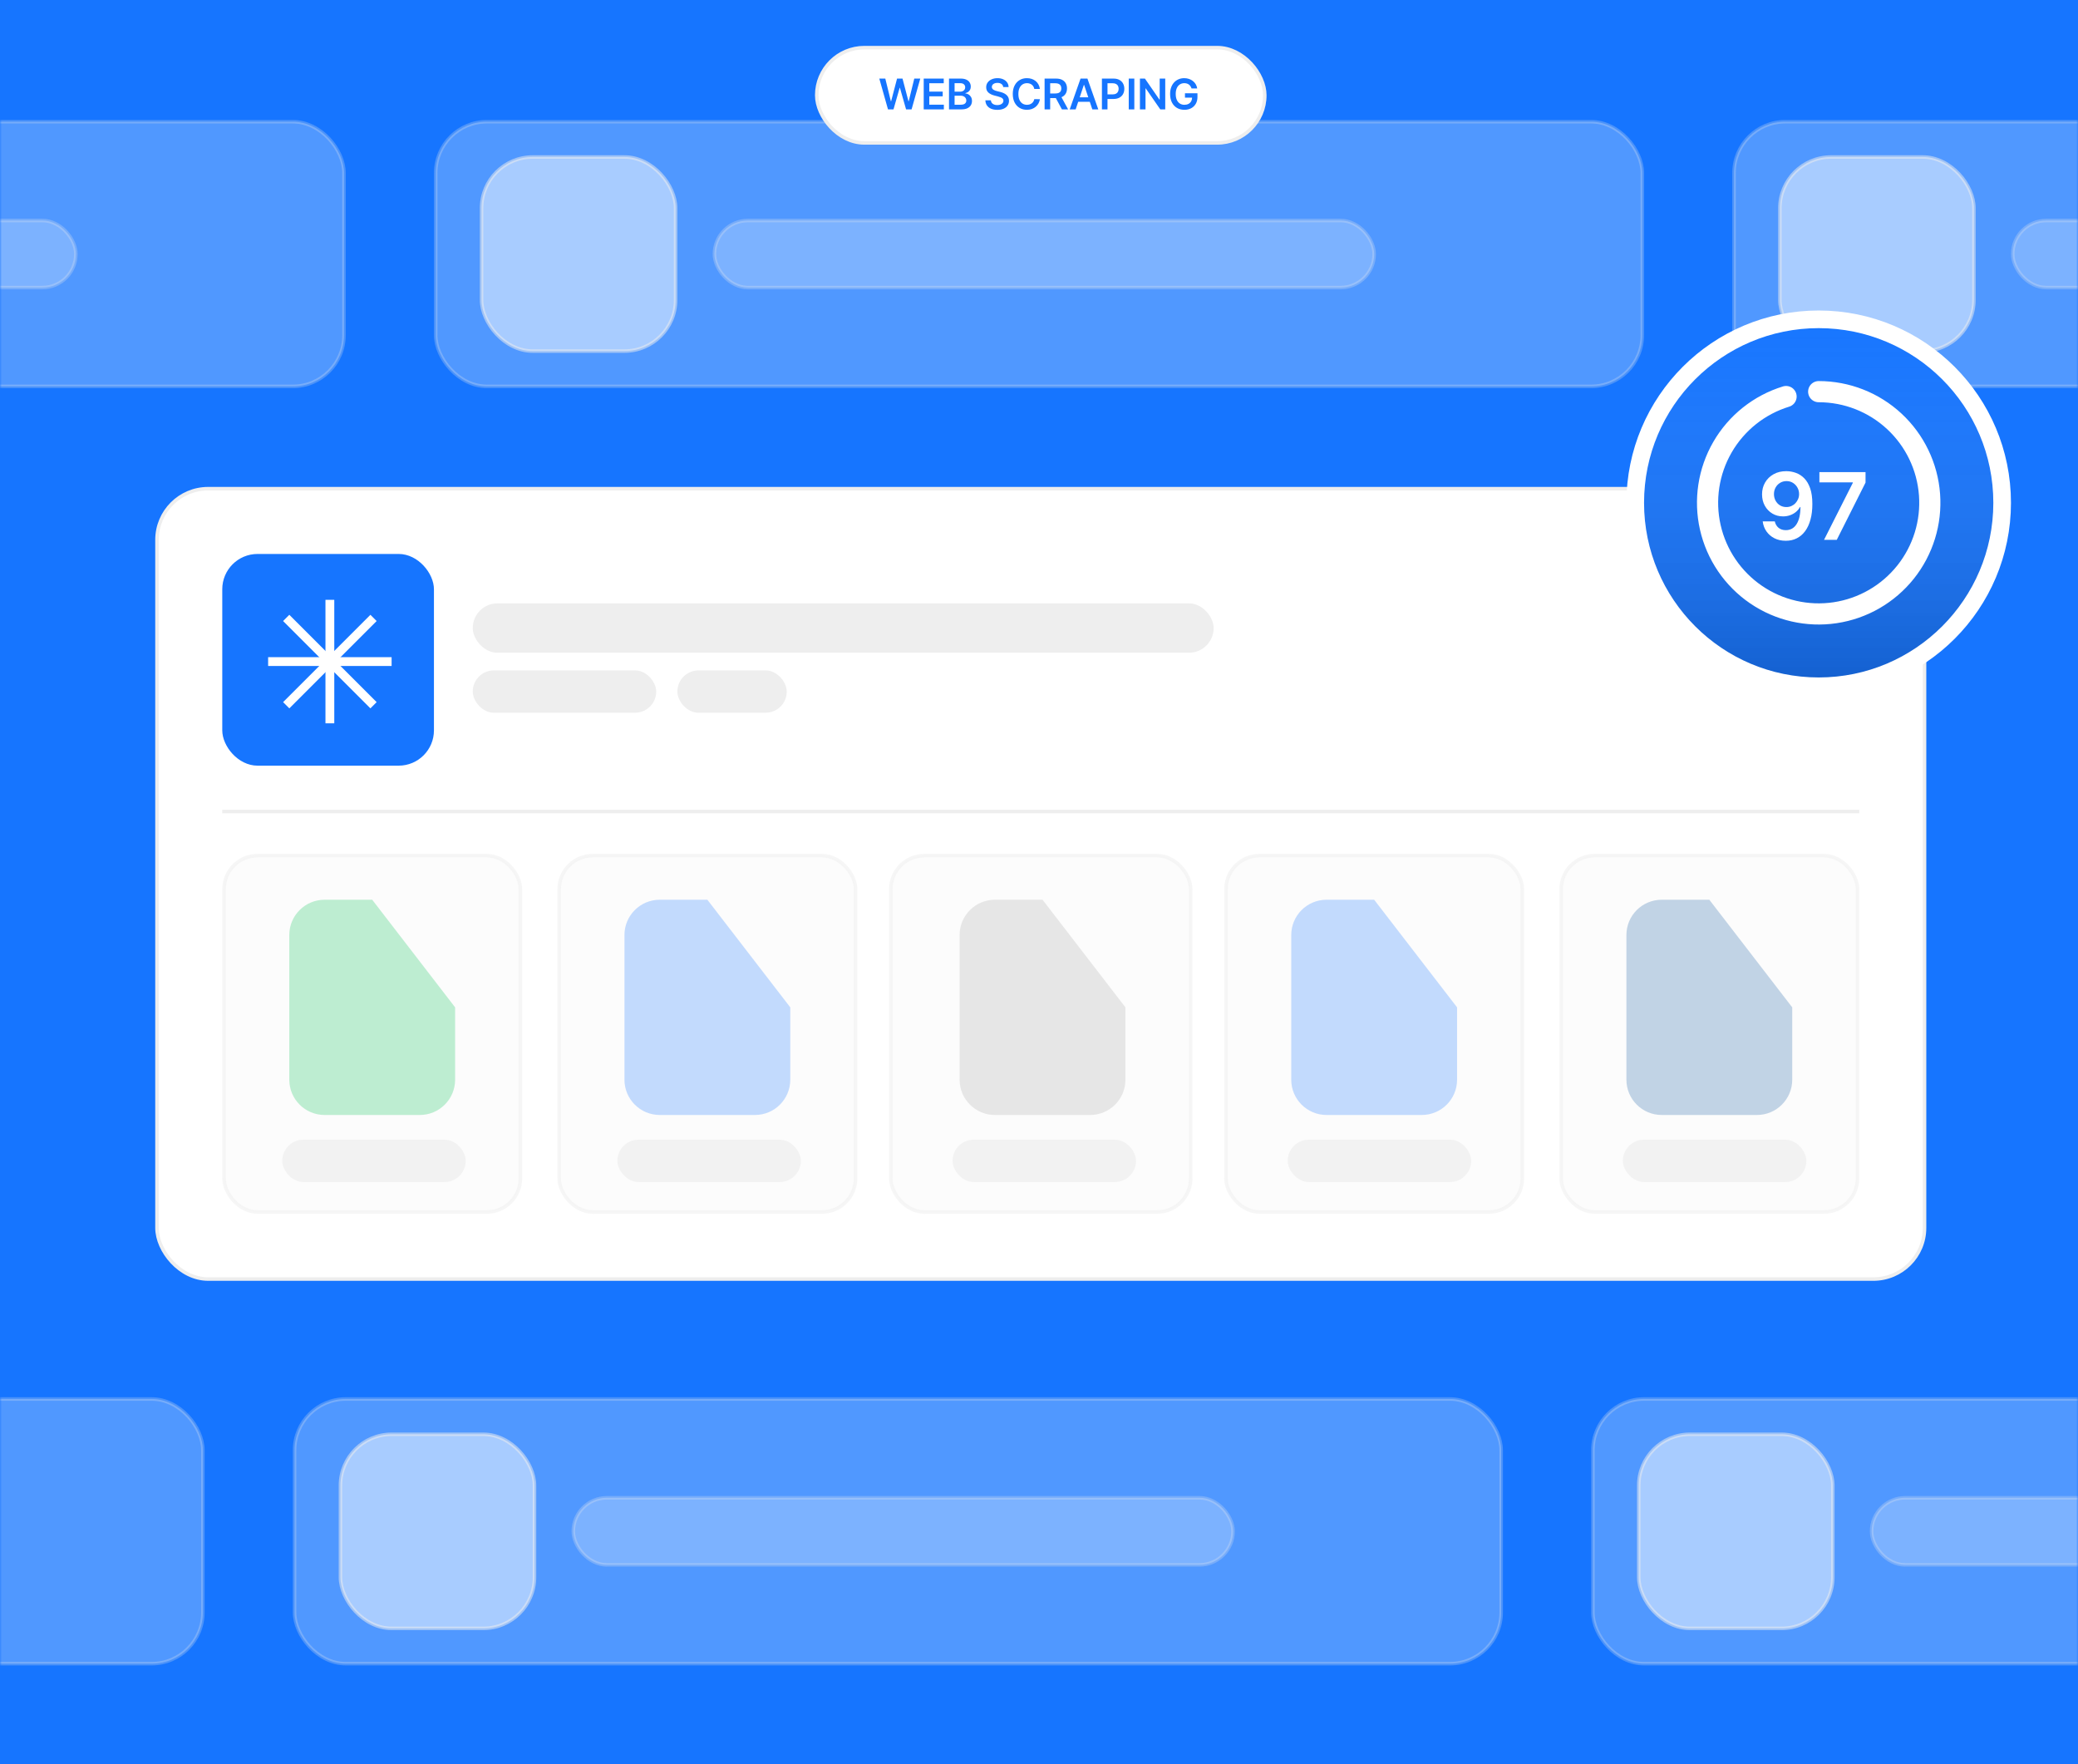 <svg width="589" height="500" viewBox="0 0 589 500" fill="none" xmlns="http://www.w3.org/2000/svg">
<rect width="589" height="500" fill="#1675FF"/>
<mask id="mask0_12_1594" style="mask-type:alpha" maskUnits="userSpaceOnUse" x="0" y="0" width="589" height="500">
<rect x="0.5" y="0.5" width="588" height="499" rx="9.5" fill="#1675FF" stroke="#EEEEEE"/>
</mask>
<g mask="url(#mask0_12_1594)">
<rect x="44.5" y="138.5" width="501" height="224" rx="14.5" fill="white" stroke="#EEEEEE"/>
<rect opacity="0.25" x="123.5" y="34.5" width="342" height="75" rx="14.5" fill="white" stroke="#EEEEEE"/>
<rect opacity="0.5" x="136.5" y="44.5" width="55" height="55" rx="14.5" fill="white" stroke="#EEEEEE"/>
<rect opacity="0.25" x="202.5" y="62.5" width="187" height="19" rx="9.5" fill="white" stroke="#EEEEEE"/>
<rect opacity="0.25" x="83.5" y="396.5" width="342" height="75" rx="14.5" fill="white" stroke="#EEEEEE"/>
<rect opacity="0.5" x="96.5" y="406.5" width="55" height="55" rx="14.5" fill="white" stroke="#EEEEEE"/>
<rect opacity="0.25" x="162.5" y="424.5" width="187" height="19" rx="9.5" fill="white" stroke="#EEEEEE"/>
<rect opacity="0.25" x="-244.5" y="34.5" width="342" height="75" rx="14.5" fill="white" stroke="#EEEEEE"/>
<rect opacity="0.25" x="-165.5" y="62.5" width="187" height="19" rx="9.5" fill="white" stroke="#EEEEEE"/>
<rect opacity="0.25" x="-284.5" y="396.5" width="342" height="75" rx="14.5" fill="white" stroke="#EEEEEE"/>
<rect opacity="0.25" x="491.5" y="34.5" width="342" height="75" rx="14.5" fill="white" stroke="#EEEEEE"/>
<rect opacity="0.5" x="504.5" y="44.5" width="55" height="55" rx="14.5" fill="white" stroke="#EEEEEE"/>
<rect opacity="0.25" x="570.5" y="62.5" width="187" height="19" rx="9.5" fill="white" stroke="#EEEEEE"/>
<rect opacity="0.25" x="451.5" y="396.5" width="342" height="75" rx="14.5" fill="white" stroke="#EEEEEE"/>
<rect opacity="0.5" x="464.5" y="406.5" width="55" height="55" rx="14.5" fill="white" stroke="#EEEEEE"/>
<rect opacity="0.25" x="530.5" y="424.5" width="187" height="19" rx="9.5" fill="white" stroke="#EEEEEE"/>
</g>
<rect x="63" y="157" width="60" height="60" rx="10" fill="#1675FF"/>
<path d="M105.875 175.126L81.126 199.875" stroke="white" stroke-width="2.5"/>
<path d="M111 187.5L76 187.5" stroke="white" stroke-width="2.5"/>
<path d="M93.5 205V170" stroke="white" stroke-width="2.5"/>
<path d="M81.125 175.126L105.874 199.875" stroke="white" stroke-width="2.5"/>
<rect x="134" y="171" width="210" height="14" rx="7" fill="#EEEEEE"/>
<rect x="134" y="190" width="52" height="12" rx="6" fill="#EEEEEE"/>
<rect x="192" y="190" width="31" height="12" rx="6" fill="#EEEEEE"/>
<path d="M63 230L527 230" stroke="#EEEEEE"/>
<circle cx="515.5" cy="142.5" r="52" fill="#1675FF"/>
<circle cx="515.5" cy="142.5" r="52" fill="url(#paint0_linear_12_1594)" fill-opacity="0.2"/>
<circle cx="515.5" cy="142.5" r="52" stroke="white" stroke-width="5"/>
<path d="M515.5 111C523.448 111 531.103 114.005 536.929 119.412C542.755 124.819 546.321 132.229 546.913 140.156C547.504 148.082 545.077 155.939 540.119 162.151C535.16 168.363 528.036 172.471 520.176 173.651C512.315 174.831 504.299 172.996 497.736 168.513C491.172 164.03 486.545 157.232 484.783 149.481C483.022 141.73 484.255 133.6 488.237 126.721C492.219 119.841 498.654 114.722 506.252 112.388" stroke="white" stroke-width="6" stroke-linecap="round"/>
<path d="M506.372 133.537C507.291 133.544 508.184 133.706 509.053 134.025C509.928 134.337 510.716 134.85 511.416 135.562C512.116 136.269 512.672 137.216 513.084 138.403C513.497 139.591 513.703 141.059 513.703 142.809C513.709 144.459 513.534 145.934 513.178 147.234C512.828 148.528 512.325 149.622 511.669 150.516C511.013 151.409 510.222 152.091 509.297 152.559C508.372 153.028 507.331 153.263 506.175 153.263C504.963 153.263 503.888 153.025 502.95 152.55C502.019 152.075 501.266 151.425 500.691 150.6C500.116 149.775 499.763 148.831 499.631 147.769H503.053C503.228 148.531 503.584 149.137 504.122 149.587C504.666 150.031 505.35 150.253 506.175 150.253C507.506 150.253 508.531 149.675 509.25 148.519C509.969 147.362 510.328 145.756 510.328 143.7H510.197C509.891 144.25 509.494 144.725 509.006 145.125C508.519 145.519 507.966 145.822 507.347 146.034C506.734 146.247 506.084 146.353 505.397 146.353C504.272 146.353 503.259 146.084 502.359 145.547C501.466 145.009 500.756 144.272 500.231 143.334C499.713 142.397 499.45 141.325 499.444 140.119C499.444 138.869 499.731 137.747 500.306 136.753C500.888 135.753 501.697 134.966 502.734 134.391C503.772 133.809 504.984 133.525 506.372 133.537ZM506.381 136.35C505.706 136.35 505.097 136.516 504.553 136.847C504.016 137.172 503.591 137.616 503.278 138.178C502.972 138.734 502.819 139.356 502.819 140.044C502.825 140.725 502.978 141.344 503.278 141.9C503.584 142.456 504 142.897 504.525 143.222C505.056 143.547 505.663 143.709 506.344 143.709C506.85 143.709 507.322 143.612 507.759 143.419C508.197 143.225 508.578 142.956 508.903 142.612C509.234 142.262 509.491 141.866 509.672 141.422C509.859 140.978 509.95 140.509 509.944 140.016C509.944 139.359 509.788 138.753 509.475 138.197C509.169 137.641 508.747 137.194 508.209 136.856C507.678 136.519 507.069 136.35 506.381 136.35ZM517.013 153L525.178 136.837V136.706H515.7V133.8H528.778V136.772L520.622 153H517.013Z" fill="white"/>
<rect opacity="0.5" x="63.5" y="242.5" width="84" height="101" rx="9.5" fill="#FAFAFA" stroke="#EEEEEE"/>
<rect opacity="0.5" x="158.5" y="242.5" width="84" height="101" rx="9.5" fill="#FAFAFA" stroke="#EEEEEE"/>
<rect opacity="0.5" x="252.5" y="242.5" width="85" height="101" rx="9.5" fill="#FAFAFA" stroke="#EEEEEE"/>
<rect opacity="0.5" x="347.5" y="242.5" width="84" height="101" rx="9.5" fill="#FAFAFA" stroke="#EEEEEE"/>
<rect opacity="0.5" x="442.5" y="242.5" width="84" height="101" rx="9.5" fill="#FAFAFA" stroke="#EEEEEE"/>
<path opacity="0.25" d="M82 265C82 259.477 86.477 255 92 255H105.5L115.902 268.5L129 285.5V306C129 311.523 124.523 316 119 316H92C86.477 316 82 311.523 82 306V265Z" fill="#00C153"/>
<path opacity="0.25" d="M177 265C177 259.477 181.477 255 187 255H200.5L210.902 268.5L224 285.5V306C224 311.523 219.523 316 214 316H187C181.477 316 177 311.523 177 306V265Z" fill="#1675FF"/>
<path opacity="0.25" d="M272 265C272 259.477 276.477 255 282 255H295.5L305.902 268.5L319 285.5V306C319 311.523 314.523 316 309 316H282C276.477 316 272 311.523 272 306V265Z" fill="#A7A7A7"/>
<path opacity="0.25" d="M366 265C366 259.477 370.477 255 376 255H389.5L399.902 268.5L413 285.5V306C413 311.523 408.523 316 403 316H376C370.477 316 366 311.523 366 306V265Z" fill="#1675FF"/>
<path opacity="0.25" d="M461 265C461 259.477 465.477 255 471 255H484.5L494.902 268.5L508 285.5V306C508 311.523 503.523 316 498 316H471C465.477 316 461 311.523 461 306V265Z" fill="#135AA0"/>
<rect opacity="0.25" x="80" y="323" width="52" height="12" rx="6" fill="#D7D7D7"/>
<rect opacity="0.25" x="175" y="323" width="52" height="12" rx="6" fill="#D7D7D7"/>
<rect opacity="0.25" x="270" y="323" width="52" height="12" rx="6" fill="#D7D7D7"/>
<rect opacity="0.25" x="365" y="323" width="52" height="12" rx="6" fill="#D7D7D7"/>
<rect opacity="0.25" x="460" y="323" width="52" height="12" rx="6" fill="#D7D7D7"/>
<rect x="231.5" y="13.5" width="127" height="27" rx="13.5" fill="white"/>
<rect x="231.5" y="13.5" width="127" height="27" rx="13.5" stroke="#EEEEEE"/>
<path d="M251.697 31L249.234 22.273H250.935L252.507 28.686H252.588L254.267 22.273H255.814L257.497 28.69H257.574L259.146 22.273H260.847L258.384 31H256.824L255.077 24.876H255.009L253.257 31H251.697ZM261.823 31V22.273H267.499V23.598H263.404V25.967H267.205V27.293H263.404V29.675H267.533V31H261.823ZM268.992 31V22.273H272.333C272.963 22.273 273.488 22.372 273.905 22.571C274.326 22.767 274.64 23.035 274.847 23.376C275.057 23.717 275.162 24.104 275.162 24.535C275.162 24.891 275.094 25.195 274.958 25.447C274.821 25.697 274.638 25.901 274.408 26.057C274.178 26.213 273.921 26.325 273.637 26.393V26.479C273.946 26.496 274.243 26.591 274.527 26.764C274.814 26.935 275.049 27.176 275.231 27.489C275.412 27.801 275.503 28.179 275.503 28.622C275.503 29.074 275.394 29.48 275.175 29.841C274.956 30.199 274.627 30.482 274.186 30.689C273.746 30.896 273.192 31 272.525 31H268.992ZM270.573 29.679H272.273C272.847 29.679 273.26 29.57 273.513 29.351C273.769 29.129 273.897 28.845 273.897 28.499C273.897 28.24 273.833 28.007 273.705 27.8C273.577 27.59 273.395 27.425 273.16 27.305C272.924 27.183 272.642 27.122 272.316 27.122H270.573V29.679ZM270.573 25.984H272.137C272.41 25.984 272.655 25.935 272.874 25.835C273.093 25.733 273.265 25.59 273.39 25.405C273.517 25.217 273.581 24.996 273.581 24.74C273.581 24.402 273.462 24.124 273.223 23.905C272.988 23.686 272.637 23.577 272.171 23.577H270.573V25.984ZM284.358 24.672C284.318 24.3 284.151 24.01 283.855 23.803C283.563 23.595 283.182 23.491 282.713 23.491C282.384 23.491 282.101 23.541 281.865 23.641C281.629 23.74 281.449 23.875 281.324 24.046C281.199 24.216 281.135 24.41 281.132 24.629C281.132 24.811 281.173 24.969 281.256 25.102C281.341 25.236 281.456 25.349 281.601 25.443C281.746 25.534 281.906 25.611 282.083 25.673C282.259 25.736 282.436 25.788 282.615 25.831L283.433 26.035C283.763 26.112 284.08 26.216 284.384 26.347C284.69 26.477 284.965 26.642 285.206 26.841C285.45 27.04 285.644 27.28 285.786 27.561C285.928 27.842 285.999 28.172 285.999 28.55C285.999 29.061 285.868 29.511 285.607 29.901C285.345 30.287 284.967 30.59 284.473 30.808C283.982 31.024 283.386 31.132 282.688 31.132C282.009 31.132 281.419 31.027 280.919 30.817C280.422 30.607 280.033 30.3 279.752 29.896C279.473 29.493 279.323 29.001 279.3 28.422H280.855C280.878 28.726 280.972 28.979 281.136 29.18C281.301 29.382 281.516 29.533 281.78 29.632C282.047 29.732 282.345 29.781 282.675 29.781C283.019 29.781 283.32 29.73 283.578 29.628C283.84 29.523 284.044 29.378 284.192 29.193C284.34 29.006 284.415 28.787 284.418 28.537C284.415 28.31 284.348 28.122 284.217 27.974C284.087 27.824 283.904 27.699 283.668 27.599C283.435 27.497 283.162 27.406 282.85 27.327L281.857 27.071C281.138 26.886 280.57 26.607 280.152 26.232C279.737 25.854 279.53 25.352 279.53 24.727C279.53 24.213 279.669 23.763 279.948 23.376C280.229 22.99 280.611 22.69 281.094 22.477C281.577 22.261 282.124 22.153 282.734 22.153C283.354 22.153 283.896 22.261 284.362 22.477C284.831 22.69 285.199 22.987 285.466 23.368C285.733 23.746 285.871 24.18 285.879 24.672H284.358ZM294.758 25.217H293.165C293.119 24.956 293.035 24.724 292.913 24.523C292.791 24.318 292.639 24.145 292.457 24.003C292.275 23.861 292.068 23.754 291.835 23.683C291.605 23.609 291.356 23.572 291.089 23.572C290.615 23.572 290.194 23.692 289.828 23.93C289.461 24.166 289.175 24.513 288.967 24.97C288.76 25.425 288.656 25.98 288.656 26.636C288.656 27.304 288.76 27.866 288.967 28.324C289.177 28.778 289.464 29.122 289.828 29.355C290.194 29.585 290.613 29.7 291.085 29.7C291.346 29.7 291.591 29.666 291.818 29.598C292.048 29.527 292.254 29.423 292.436 29.287C292.621 29.151 292.775 28.983 292.9 28.784C293.028 28.585 293.116 28.358 293.165 28.102L294.758 28.111C294.699 28.526 294.569 28.915 294.371 29.278C294.175 29.642 293.917 29.963 293.599 30.241C293.281 30.517 292.909 30.733 292.483 30.889C292.057 31.043 291.584 31.119 291.064 31.119C290.297 31.119 289.612 30.942 289.01 30.587C288.407 30.232 287.933 29.719 287.586 29.048C287.24 28.378 287.067 27.574 287.067 26.636C287.067 25.696 287.241 24.892 287.591 24.224C287.94 23.554 288.416 23.041 289.018 22.686C289.621 22.331 290.302 22.153 291.064 22.153C291.55 22.153 292.001 22.222 292.419 22.358C292.836 22.494 293.209 22.695 293.535 22.959C293.862 23.22 294.13 23.541 294.341 23.922C294.554 24.3 294.693 24.732 294.758 25.217ZM296.086 31V22.273H299.359C300.029 22.273 300.592 22.389 301.046 22.622C301.504 22.855 301.849 23.182 302.082 23.602C302.318 24.02 302.436 24.507 302.436 25.064C302.436 25.624 302.316 26.109 302.078 26.521C301.842 26.93 301.494 27.247 301.034 27.472C300.573 27.693 300.008 27.804 299.338 27.804H297.007V26.491H299.124C299.517 26.491 299.838 26.438 300.088 26.329C300.338 26.219 300.522 26.058 300.642 25.848C300.764 25.635 300.825 25.374 300.825 25.064C300.825 24.754 300.764 24.49 300.642 24.271C300.519 24.05 300.333 23.882 300.083 23.768C299.833 23.652 299.511 23.594 299.116 23.594H297.667V31H296.086ZM300.595 27.046L302.755 31H300.991L298.869 27.046H300.595ZM304.892 31H303.204L306.276 22.273H308.228L311.305 31H309.617L307.286 24.062H307.218L304.892 31ZM304.947 27.578H309.549V28.848H304.947V27.578ZM312.334 31V22.273H315.607C316.278 22.273 316.84 22.398 317.295 22.648C317.752 22.898 318.097 23.241 318.33 23.679C318.566 24.114 318.684 24.608 318.684 25.162C318.684 25.722 318.566 26.219 318.33 26.653C318.094 27.088 317.746 27.43 317.286 27.68C316.826 27.928 316.259 28.051 315.586 28.051H313.417V26.751H315.373C315.765 26.751 316.086 26.683 316.336 26.547C316.586 26.41 316.77 26.223 316.89 25.984C317.012 25.746 317.073 25.472 317.073 25.162C317.073 24.852 317.012 24.579 316.89 24.344C316.77 24.108 316.584 23.925 316.332 23.794C316.082 23.66 315.759 23.594 315.364 23.594H313.915V31H312.334ZM321.518 22.273V31H319.937V22.273H321.518ZM330.282 22.273V31H328.876L324.763 25.055H324.691V31H323.11V22.273H324.525L328.633 28.222H328.709V22.273H330.282ZM337.731 25.06C337.66 24.829 337.562 24.624 337.437 24.442C337.315 24.257 337.167 24.099 336.994 23.969C336.823 23.838 336.627 23.74 336.406 23.675C336.184 23.607 335.943 23.572 335.681 23.572C335.213 23.572 334.795 23.69 334.429 23.926C334.062 24.162 333.774 24.509 333.564 24.966C333.356 25.421 333.252 25.974 333.252 26.628C333.252 27.287 333.356 27.845 333.564 28.303C333.771 28.76 334.059 29.108 334.429 29.347C334.798 29.582 335.227 29.7 335.716 29.7C336.159 29.7 336.542 29.615 336.866 29.445C337.193 29.274 337.444 29.033 337.62 28.72C337.796 28.405 337.885 28.035 337.885 27.612L338.243 27.668H335.873V26.432H339.414V27.48C339.414 28.227 339.255 28.874 338.937 29.419C338.619 29.965 338.181 30.385 337.625 30.68C337.068 30.973 336.429 31.119 335.707 31.119C334.903 31.119 334.197 30.939 333.589 30.578C332.984 30.215 332.511 29.699 332.17 29.031C331.832 28.361 331.663 27.565 331.663 26.645C331.663 25.94 331.762 25.311 331.961 24.757C332.163 24.203 332.444 23.733 332.805 23.347C333.166 22.957 333.589 22.662 334.075 22.46C334.561 22.256 335.089 22.153 335.66 22.153C336.143 22.153 336.593 22.224 337.011 22.366C337.429 22.506 337.799 22.704 338.123 22.963C338.45 23.222 338.718 23.528 338.929 23.884C339.139 24.239 339.277 24.631 339.342 25.06H337.731Z" fill="#1675FF"/>
<defs>
<linearGradient id="paint0_linear_12_1594" x1="515.5" y1="88" x2="515.5" y2="197" gradientUnits="userSpaceOnUse">
<stop stop-color="white" stop-opacity="0"/>
<stop offset="1"/>
</linearGradient>
</defs>
</svg>
